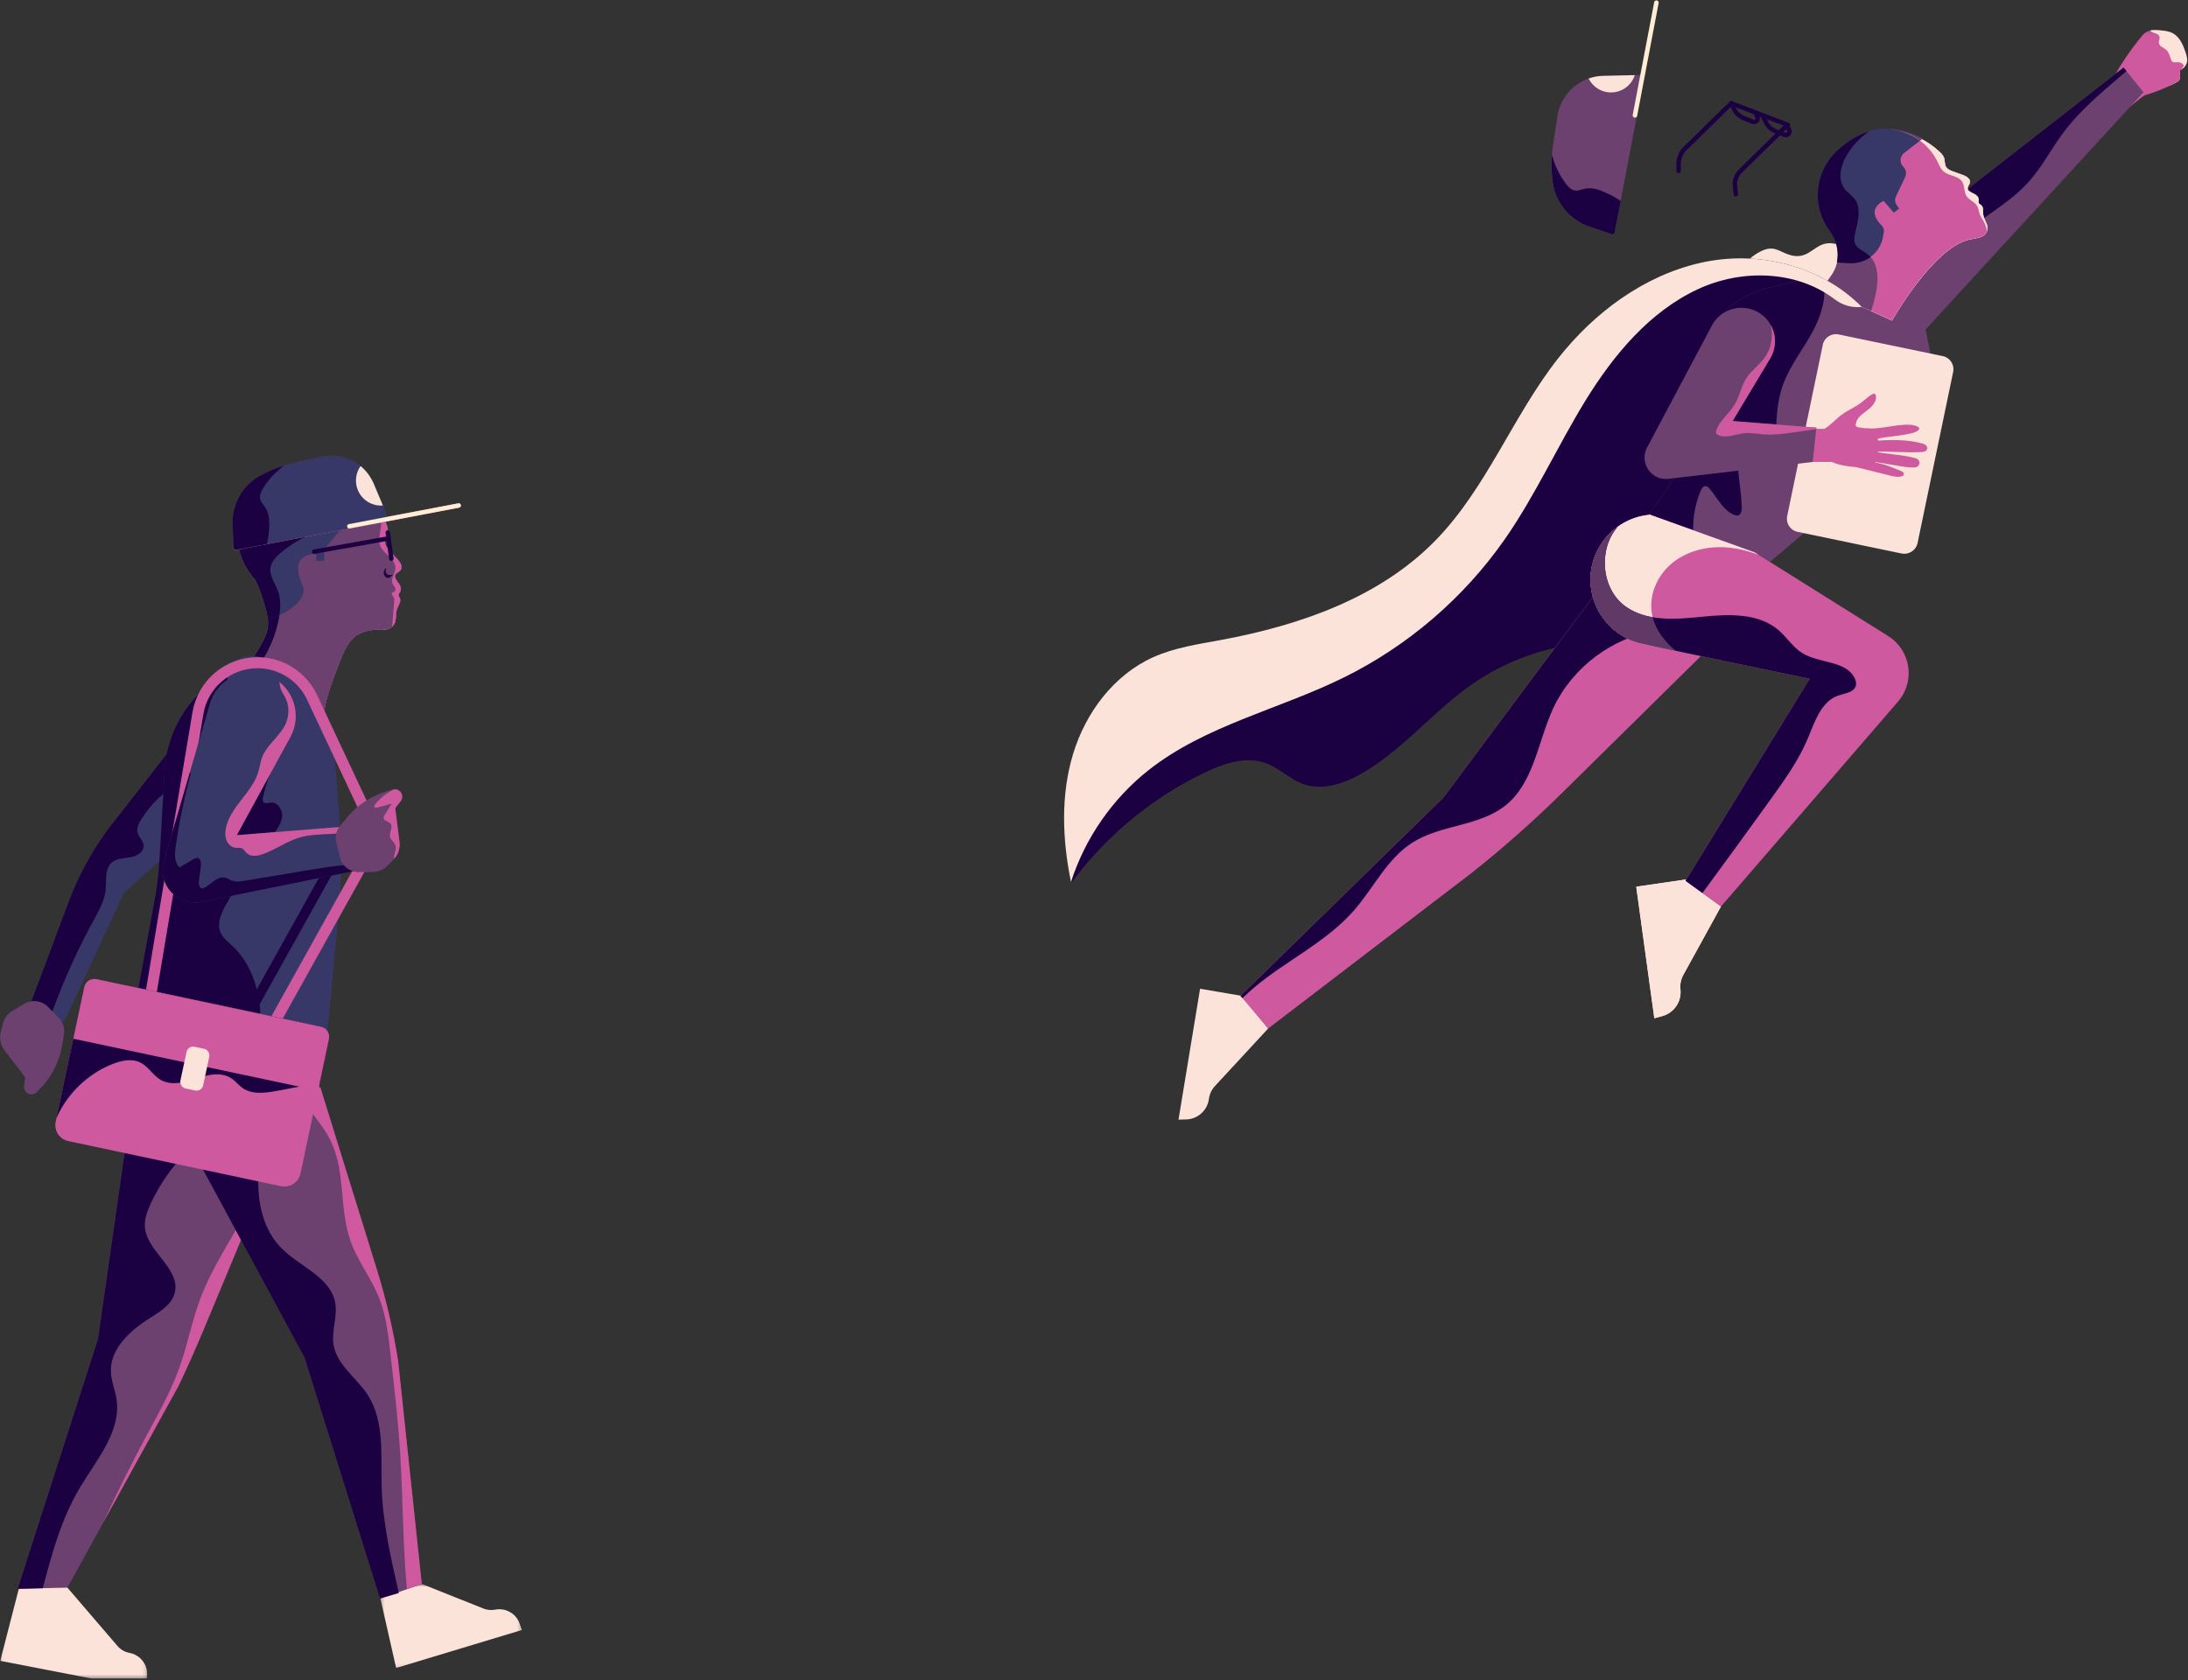 <svg width="578" height="444" viewBox="0 0 578 444" xmlns="http://www.w3.org/2000/svg" xmlns:xlink="http://www.w3.org/1999/xlink" preserveAspectRatio="xMinYMin slice">
  <rect x="0" y="0" width="578" height="444" fill="#333333" stroke="none"/>
  <defs>
    <path id="a" d="M.7 35.16V.3h34.9v34.86z"/>
    <path id="c" d="M37.72 22.92V.72H.26v22.2h37.46z"/>
    <path id="e" d="M.03 26.6h38.83V.5H.03z"/>
    <path id="g" d="M.55.35v40.5h40.5V.34H.55z"/>
    <path id="i" d="M.27.32h41.2v24.92H.27V.32z"/>
    <path id="k" d="M.27.32h41.2v24.92H.27V.32z"/>
    <path id="m" d="M20.2.1v20.8H.16V.1H20.2z"/>
  </defs>
  <g fill="none" fill-rule="evenodd">
    <g class="animation-hero-left">
        <path d="M57.96 181.43L29.8 217.5a78.906 78.906 0 0 0-11.64 20.75l-10.5 28.02 9.27 3.73 15.88-34.2L71 201.84l-13.04-20.4z" fill="#373867"/>
        <path d="M57.96 181.43L29.8 217.5a78.906 78.906 0 0 0-11.64 20.75l-10.5 28.02 5.7 2.3c3.14-8.8 6.97-17.34 11.44-25.54 1.35-2.48 2.8-5.02 3.1-7.83.25-2.57-.3-5.65 1.68-7.32 1.32-1.12 3.23-1.06 4.93-1.37 1.7-.3 3.62-1.5 3.42-3.23-.13-1.18-1.24-2.03-1.56-3.17-.36-1.25.28-2.56.98-3.65 2.62-4.08 6.2-7.95 10.8-9.43 4.92-1.57 12.54-4.44 21.16-7.84l-11.34-17.75z" fill="#1B0042"/>
        <g transform="translate(62.063 123.59)">
          <mask id="b" fill="#fff">
            <use xlink:href="#a"/>
          </mask>
          <path d="M35.6 17.72c0 9.63-7.82 17.44-17.45 17.44C8.52 35.16.7 27.36.7 17.72.7 8.1 8.53.28 18.16.28S35.6 8.08 35.6 17.72" fill="#CE599E" mask="url(#b)"/>
        </g>
        <path d="M74.92 140.14c-.22 3.92.43 7.94 2.26 11.4 2.13 4.05 5.74 7.15 9.72 9.37 4 2.24 8.36 3.66 12.72 5 .9.28 1.86.56 2.78.35.76-.18 1.43-.7 1.8-1.4.6-1.23.22-2.75.7-4.03.34-.9 1.1-1.83.75-2.74-.12-.28-.35-.54-.35-.85 0-.36.3-.65.47-.98.27-.56.08-1.25-.23-1.8-.32-.53-.76-1-1.04-1.55-.13-.25-.22-.52-.17-.8.12-.7 1.06-.9 1.5-1.5.63-.88-.14-2.07-.87-2.87-.68-.75-1.35-1.5-2.03-2.23-.57-.63-1.17-1.33-1.2-2.17-.05-.92.58-1.73.7-2.63.12-.7-.1-1.42-.3-2.1-1.64-4.75-4.82-8.9-8.86-11.9-7.92-5.9-18.7-1.9-18.7-1.9l.35 15.34z" fill="#FCE3D9"/>
        <path d="M101.48 166.26c-8.68 0-9.7 3.24-12.85 11.46-3.14 8.22-3 10.73-3 10.73-.28.8-1.1-3.63-1.58-2.92-.55.8-1.34 1.42-2.18 1.9-3.56 2.1-8.3 2-11.7-.32-3.4-2.33-5.16-6.86-4.1-10.84 1-3.76 4.22-6.76 4.7-10.62.27-2.22-.4-4.44-1.07-6.58-.7-2.27-1.43-4.56-2.72-6.55-.7-1.06-1.54-2.04-2.05-3.2-.5-1.18-.6-2.64.17-3.64.6-.78 1.6-1.13 2.57-1.37 5.88-1.48 12.4-.22 17.3 3.34" fill="#FCE3D9"/>
        <path d="M104.5 152.9c-.13-.24-.22-.52-.17-.8.12-.7 1.06-.9 1.5-1.5.63-.88-.14-2.07-.87-2.87-.68-.75-1.35-1.5-2.03-2.23-.57-.63-1.17-1.33-1.2-2.18-.05-.9.58-1.72.7-2.62.12-.7-.08-1.42-.32-2.1-1.6-4.75-4.8-8.9-8.83-11.9-7.92-5.9-18.7-1.9-18.7-1.9l.35 15.34c-.06 1.23-.05 2.46.06 3.68-2.44-.27-4.93-.12-7.3.47-.97.23-1.97.58-2.58 1.36-.78 1-.68 2.46-.17 3.63.5 1.16 1.36 2.14 2.05 3.2 1.3 2 2 4.3 2.72 6.56.67 2.14 1.34 4.36 1.07 6.58-.48 3.86-3.7 6.86-4.7 10.62-1.06 3.98.7 8.5 4.1 10.85 3.4 2.34 8.14 2.43 11.7.35.84-.5 1.63-1.1 2.18-1.92.48-.7 1.3 3.73 1.58 2.92 0 0-.14-2.5 3-10.73 3.1-8.08 4.14-11.35 12.44-11.45.44.07.9.08 1.33-.02.76-.18 1.43-.7 1.8-1.4.6-1.23.22-2.75.7-4.03.34-.9 1.1-1.83.75-2.74-.12-.28-.35-.54-.35-.84 0-.37.3-.66.47-1 .27-.55.1-1.24-.23-1.78-.32-.54-.76-1-1.04-1.56" fill="#6C4170"/>
        <path d="M104.5 152.9c-.13-.24-.22-.52-.17-.8.12-.7 1.06-.9 1.5-1.5.63-.88-.14-2.07-.87-2.87-.68-.75-1.35-1.5-2.03-2.23-.57-.63-1.17-1.33-1.2-2.18-.05-.9.58-1.72.7-2.62.12-.7-.08-1.42-.32-2.1-1.6-4.75-4.8-8.9-8.83-11.9-7.92-5.9-18.7-1.9-18.7-1.9l.35 15.34c-.06 1.23-.05 2.46.06 3.68-2.44-.27-4.93-.12-7.3.47-.97.23-1.97.58-2.58 1.36-.78 1-.68 2.46-.17 3.63.5 1.16 1.36 2.14 2.05 3.2 1.3 2 2 4.3 2.72 6.56.67 2.14 1.34 4.36 1.07 6.58-.48 3.86-3.7 6.86-4.7 10.62-1.06 3.98.7 8.5 4.1 10.85 3.4 2.34 8.14 2.43 11.7.35.84-.5 1.63-1.1 2.18-1.92.48-.7 1.3 3.73 1.58 2.92 0 0-.14-2.5 3-10.73 3.1-8.08 4.14-11.35 12.44-11.45.44.07.9.08 1.33-.02.76-.18 1.43-.7 1.8-1.4.6-1.23.22-2.75.7-4.03.34-.9 1.1-1.83.75-2.74-.12-.28-.35-.54-.35-.84 0-.37.3-.66.47-1 .27-.55.1-1.24-.23-1.78-.32-.54-.76-1-1.04-1.56" fill="#6C4170"/>
        <path d="M105.82 150.6c.64-.88-.13-2.07-.86-2.87-.68-.75-1.35-1.5-2.03-2.23-.57-.63-1.17-1.33-1.2-2.18-.05-.9.58-1.72.7-2.62.12-.7-.08-1.42-.32-2.1-.4-1.18-.9-2.33-1.48-3.43l-.33 1.13c1.24 2.4-.85 5.47.18 7.98.45 1.1 1.45 1.9 2.32 2.73.87.85 1.7 1.9 1.66 3.1-.06 1.44-1.36 2.86-.74 4.16.16.34.44.6.62.95.17.34.2.8-.1 1.05-.2.18-.54.2-.68.44-.23.36.25.75.46 1.13.18.33.15.74.12 1.12l-.5 5.9-.07.78c.25-.22.47-.5.62-.8.6-1.2.22-2.73.7-4 .34-.92 1.1-1.84.75-2.75-.12-.28-.35-.54-.35-.85 0-.36.3-.65.47-.98.27-.56.1-1.25-.23-1.8-.32-.53-.76-1-1.04-1.55-.13-.25-.22-.52-.17-.8.12-.7 1.06-.9 1.5-1.5" fill="#CE599E"/>
        <path d="M100.62 166.28c-2.1-.15-4.18-.15-6.27-.02-2.76.2-5.63.67-7.83 2.33-1.07.8-1.93 1.84-2.74 2.9-3.14 4.07-5.8 8.5-7.93 13.2-.6 1.3-1.16 2.67-1.57 4.06 2.57.45 5.32 0 7.6-1.3.83-.5 1.62-1.12 2.17-1.93.48-.7 1.3 3.73 1.58 2.92 0 0-.14-2.5 3-10.73 3.03-7.93 4.1-11.22 12-11.44" fill="#6C4170"/>
        <path d="M74.06 146.14c.85-.73 1.75-1.42 2.68-2.05-3-.6-6.1-.55-9.07.2-.96.23-1.96.58-2.57 1.36-.78 1-.68 2.46-.17 3.63.5 1.16 1.36 2.14 2.05 3.2 1.3 2 2 4.3 2.72 6.56.67 2.14 1.34 4.36 1.07 6.58-.48 3.86-3.7 6.86-4.7 10.62-.23.86-.32 1.75-.3 2.64 1.05-1.05 2-2.2 2.86-3.42 2.52-3.62 4.26-7.78 5.05-12.12.43-2.4.57-4.94-.27-7.23-.74-2.06-2.28-4-1.95-6.17.24-1.55 1.4-2.8 2.6-3.82m28.01 4.01c-.13.26-.2.56-.18.85 0 .3.15.58.38.76.2.16.5.22.76.2.26 0 .53-.07.78-.14-.24.25-.5.5-.77.7-.08.07-.16.13-.26.17a.87.87 0 0 1-.48 0c-.52-.18-.9-.7-.92-1.26-.02-.54.3-1.08.75-1.38" fill="#1B0042"/>
        <path d="M93.27 126.7c-7.92-5.9-18.7-1.9-18.7-1.9-6.86 2.36-11.8 8.86-11.8 16.5 0 4.53 1.72 8.65 4.55 11.75 1.08 1.86 1.74 3.95 2.38 6 .45 1.46.9 2.95 1.07 4.46 3.9-.63 10.95-4.94 9.14-8.9-1.8-3.98-2.08-8.22 3.64-8.22v1.8h2.1v-1.56c0-.9.3-1.75.85-2.44l4.34-5.4c.55-.67.6-1.62.1-2.35l-.6-.88c-.7-1.04-.28-2.47.88-2.95l5.87-2.44a26.8 26.8 0 0 0-3.83-3.47" fill="#373867"/>
        <path d="M74.06 146.14c2.26-1.94 4.82-3.54 7.57-4.7l.93-12.95c-3.63-1.7-7.72-2.34-11.7-1.9-4.86 3.1-8.1 8.52-8.1 14.7 0 4.53 1.74 8.65 4.56 11.75 1.08 1.86 1.74 3.95 2.38 6 .45 1.46.9 2.95 1.07 4.46.9-.14 1.96-.48 3.04-.97.33-2.15.36-4.37-.4-6.4-.74-2.06-2.28-4-1.95-6.17.24-1.55 1.4-2.8 2.6-3.82" fill="#1B0042"/>
        <path d="M42.17 226.75l1.34-23.17c.47-7.84 3.86-15.23 9.52-20.68l7.04-6.8c3.6-3.46 9.25-3.6 13.02-.33l4.7 4.1c6.26 5.4 10.1 13.08 10.73 21.33l1.18 15.46c.6 8.1.54 16.24-.22 24.33l-3.7 39.56-51.3-7.8 6.28-34.2c.72-3.9 1.2-7.85 1.43-11.8" fill="#373867"/>
        <path d="M68.72 266.94c-.46-6.3-2.72-12.7-7.34-17-1.16-1.1-2.5-2.1-3.13-3.57-1.02-2.4.23-5.14 1.5-7.42a148.69 148.69 0 0 1 12.27-18.37c1.12-1.44 2.32-2.96 2.5-4.78.18-1.8-1.18-3.9-3-3.73-.67.07-1.5.37-1.93-.17-.26-.32-.2-.77-.12-1.16a36.842 36.842 0 0 1 6.37-14.3l-8.37-10.6c-2.45.74-5.68 1.2-7.02-.98-.8-1.3-.48-2.94-.4-4.45.08-1.25-.1-2.58-.5-3.8L53 182.9a31.193 31.193 0 0 0-9.5 20.68l-1.35 23.17c-.23 3.96-.7 7.9-1.43 11.8l-6.3 34.2 33.73 5.13c.54-3.63.82-7.28.55-10.94" fill="#1B0042"/>
        <g transform="translate(100.17 417.806)">
          <mask id="d" fill="#fff">
            <use xlink:href="#c"/>
          </mask>
          <path d="M4.48 22.92l33.24-10.04-.65-1.77C36.12 8.5 33.4 7 30.7 7.5c-1.16.23-2.34.1-3.4-.38L11.26.72.26 4.3l4.22 18.64z" fill="#FCE3D9" mask="url(#d)"/>
        </g>
        <g transform="translate(.03 416.92)">
          <mask id="f" fill="#fff">
            <use xlink:href="#e"/>
          </mask>
          <path d="M.03 21.92l24.12 4.67H38.8l.04-.72c.22-2.9-1.77-5.5-4.62-6.04-1.28-.24-2.43-.9-3.27-1.9l-14-16.32L5.55.52.04 21.9z" fill="#FCE3D9" mask="url(#f)"/>
        </g>
        <g transform="translate(25.73 265.38)">
          <mask id="h" fill="#fff">
            <use xlink:href="#g"/>
          </mask>
          <path d="M40.6 24.8c-2.3 10.93-13.06 17.92-24 15.6C5.66 38.08-1.32 27.33 1 16.4 3.32 5.46 14.06-1.53 25 .8c10.94 2.3 17.93 13.06 15.6 24" fill="#CE599E" mask="url(#h)"/>
        </g>
        <path d="M36.42 280.2l-10.55 73.6-21.22 66 13.15-.3 29.32-53.2c1.2-2.5 2.36-5.04 3.5-7.62 1.15-2.58 2.25-5.14 3.32-7.7l29.48-70.78h-47z" fill="#6C4170"/>
        <path d="M47.12 366.3c1.2-2.5 2.36-5.04 3.5-7.62 1.15-2.57 2.25-5.14 3.32-7.7l23.85-57.27-7.15-.3c1.83 8.77-1.14 17.85-5.2 25.82-4.1 7.97-9.3 15.4-12.46 23.76-2.26 5.98-3.42 12.32-5.57 18.33-2.3 6.45-5.7 12.42-8.93 18.44-3.93 7.33-7.63 14.78-11.1 22.34l19.72-35.8z" fill="#CE599E"/>
        <path d="M51.2 302.62l-9.46-16.35c-1.66-1.48-3.62-2.55-5.73-3.26l-10.13 70.8-21.22 66 6.65-.15c2.44-9.34 4.93-18.44 9.86-26.68 4.43-7.4 10.95-14.85 9.6-23.38-.37-2.36-1.36-4.62-1.47-7-.32-6.2 5.1-11.08 10.37-14.37 2.7-1.7 5.73-3.56 6.5-6.64 1.6-6.4-7.47-10.9-7.9-17.45-.14-2.03.6-4 1.43-5.86 2.7-5.95 6.65-11.33 11.5-15.68" fill="#1B0042"/>
        <path fill="#CE599E" d="M78.38 297.2l4.28-8.92L34.1 270l-1.76 17.43"/>
        <path d="M97.23 225.67L71 272.77" stroke="#CE599E" stroke-width="2.92"/>
        <path fill="#1B0042" d="M65.66 270.63l-2.26-1.25 26.23-47.1 2.26 1.27"/>
        <path d="M97.23 215.78l-14.78-31.5c-2.63-5.6-8.25-9.17-14.44-9.17-7.78 0-14.43 5.64-15.72 13.32l-12.72 75.94" stroke="#CE599E" stroke-width="2.92"/>
        <path d="M71.1 178.57c-6.38-2.75-13.73.72-15.68 7.4l-12.1 41.57c-1.8 6.17 3.6 12.04 9.9 10.76l40.25-8.15-1.1-11.86-29.82 2.38 14.16-25.92c3.28-6 .68-13.5-5.6-16.2" fill="#373867"/>
        <path d="M92.37 218.3l-29.82 2.38 14.16-25.92c2.76-5.04 1.36-11.15-2.9-14.57.1.74.05 1.72 1.2 3.5 1.37 2.13 1.52 4.98.55 7.33-1.4 3.4-4.97 5.6-6.3 9.03-.48 1.26-.64 2.62-1.03 3.92-1.66 5.5-7.36 9.17-8.54 14.78-.23 1.1-.27 2.26.15 3.3.42 1.03 1.37 1.9 2.48 1.98.55.04 1.12-.1 1.6.14.52.24.78.8 1.18 1.2 1.02 1.03 2.72.85 4.1.4 3.38-1.12 6.3-3.36 9.7-4.4 2.74-.85 5.65-.87 8.5-1.02 1.72-.08 3.46-.23 5.12-.6l-.13-1.47z" fill="#CE599E"/>
        <path d="M10.7 287.55l-.98 1.02c-.7.74-1.87.8-2.66.15a1.98 1.98 0 0 1-.7-1.77l.3-2.3-5.45-7.1a5.732 5.732 0 0 1-1-4.87l.54-2.13c.38-1.46 1.3-2.7 2.6-3.48l3.06-1.83c2.02-1.2 4.62-.88 6.27.8l2.8 2.86a5.072 5.072 0 0 1 1.4 4.44l-.48 2.86c-.73 4.27-2.7 8.22-5.7 11.35m69.78 71.17l19.92 63.66 11.03-3.84-6.23-58.77c-1.3-8.28-3.2-16.45-5.68-24.45l-14.9-48.02h-42.7l38.56 71.42z" fill="#6C4170"/>
        <path d="M105.2 359.77c-1.3-8.28-3.2-16.45-5.68-24.45l-14.9-48.02H78c.5 1.08 1.12 2.13 1.78 3.12 2.5 3.77 5.72 7.1 7.67 11.2 3.86 8.12 2.15 17.9 5.17 26.36 1.85 5.2 5.4 9.67 7.47 14.8 1.88 4.68 2.47 9.77 3.04 14.8 1.02 8.84 2.03 17.7 2.6 26.6.73 11.87.67 23.9 1.76 35.73l3.93-1.37-6.23-58.76z" fill="#CE599E"/>
        <path d="M100.4 422.38l4.95-1.46c-2.1-9.3-4.26-18.6-4.53-28.1-.23-8.34.82-17.38-3.75-24.35-2.95-4.5-8.1-7.84-8.95-13.14-.6-3.67 1.1-7.45.42-11.12-1.26-6.85-9.5-9.55-14.35-14.56-3.7-3.82-5.46-9.18-5.87-14.48-.4-5.3.4-10.6 1.23-15.85l-21.44-12h-6.2l38.56 71.42 19.92 63.66z" fill="#1B0042"/>
        <path d="M74.25 313.43l-56.2-11.92a4.303 4.303 0 0 1-3.34-5.1L22 262.1c.47-2.18 2.62-3.58 4.8-3.1l56.73 12c2.2.47 3.58 2.62 3.12 4.8l-7.27 34.28c-.5 2.34-2.8 3.83-5.13 3.33" fill="#CE599E"/>
        <path d="M83.53 271.02L26.8 259c-2.2-.48-4.35.92-4.82 3.1l-7 33 .05.1c2.85-6.36 8.27-11.53 14.76-14.07 2.34-.92 5.08-1.5 7.33-.34 2.13 1.07 3.36 3.45 5.45 4.6 2.78 1.55 6.2.56 9.24-.4 3.02-.98 6.53-1.85 9.2-.13 1.18.75 2.04 1.93 3.2 2.7 2.2 1.5 5.12 1.3 7.75.88 4.14-.66 8.3-1.73 12.44-2.1l2.25-10.52a4.04 4.04 0 0 0-3.12-4.8" fill="#1B0042"/>
        <path d="M84.03 288.18l-64.67-13.72 2.9-13.64c.3-1.48 1.76-2.42 3.23-2.1L84.8 271.3c1.47.3 2.42 1.76 2.1 3.23L84 288.18z" fill="#CE599E"/>
        <path d="M51.53 288.15l-2.46-.53c-.98-.2-1.6-1.17-1.4-2.15l1.6-7.48c.2-1 1.16-1.62 2.14-1.4l2.47.52c.98.2 1.6 1.17 1.4 2.14l-1.6 7.5c-.2.97-1.16 1.6-2.14 1.4" fill="#FCE3D9"/>
        <path d="M62.27 144.77l58.9-11.2" stroke="#CE599E" stroke-width="1.17" stroke-linecap="round"/>
        <g transform="translate(61.176 120.046)">
          <mask id="j" fill="#fff">
            <use xlink:href="#i"/>
          </mask>
          <path d="M41.43 16.94l-3.88-9.17C35.25 2.3 29.37-.7 23.6.63l-7.14 1.64c-3.1.7-6.1 1.85-8.9 3.38C2.87 8.2.02 13.3.27 18.6l.3 6.15c0 .15.07.3.2.38.08.07.2.1.3.1h.1l39.87-7.58c.16-.03.3-.12.36-.26.1-.15.1-.3.03-.46" fill="#373867" mask="url(#j)"/>
        </g>
        <g transform="translate(61.176 120.046)">
          <mask id="l" fill="#fff">
            <use xlink:href="#k"/>
          </mask>
          <path d="M41.43 16.94l-3.88-9.17C35.25 2.3 29.37-.7 23.6.63l-7.14 1.64c-3.1.7-6.1 1.85-8.9 3.38C2.87 8.2.02 13.3.27 18.6l.3 6.15c0 .15.07.3.2.38.08.07.2.1.3.1h.1l39.87-7.58c.16-.03.3-.12.36-.26.1-.15.1-.3.03-.46" fill="#373867" mask="url(#l)"/>
        </g>
        <path d="M92.28 139.06l28.9-5.5" stroke="#FFEDD5" stroke-width="1.17" stroke-linecap="round"/>
        <path d="M71.12 139.34c.08-1.84-.06-3.8-1.08-5.32-.47-.7-1.12-1.32-1.32-2.14-.24-1 .25-2 .78-2.88 1.44-2.33 3.34-4.37 5.55-5.98-2.2.68-4.3 1.58-6.33 2.68-4.66 2.55-7.52 7.64-7.26 12.96l.3 6.13c0 .14.07.28.2.38.08.07.2.1.3.1h.1l8.18-1.56c.3-1.44.5-2.9.58-4.38m-17.9 98.97l40.25-8.15-.15-1.6c-3.54 0-7.1.58-10.6 1.16l-18.14 3.02c-1.07.18-2.2.35-3.23-.02-.62-.22-1.17-.63-1.8-.8-1.97-.48-3.58 1.47-5.3 2.54-.25.16-.54.3-.84.28-.84-.07-.98-1.26-.86-2.1l.5-3.62c.14-.93 0-2.2-.9-2.32-.4-.04-.75.16-1.08.35l-3.64 2.16c-1.45-1.4-1.3-3.72-1-5.7.96-6.5 2.3-12.95 4-19.3l-.3.04-6.8 23.3c-1.8 6.17 3.6 12.04 9.9 10.76" fill="#1B0042"/>
        <path d="M102.4 209l1.35-.38c1-.28 2.02.25 2.38 1.2.23.65.12 1.36-.3 1.9l-1.42 1.82 1.13 8.9c.22 1.72-.37 3.46-1.6 4.7l-1.53 1.57a5.619 5.619 0 0 1-4 1.7l-3.57.03a5.099 5.099 0 0 1-5-3.86l-.98-3.88c-.4-1.6-.02-3.3 1.03-4.55l1.86-2.23c2.78-3.32 6.5-5.72 10.66-6.9" fill="#6C4170"/>
        <path d="M104.13 208.56c-1.9.9-3.6 2.23-4.95 3.87-.22.27-.42.7-.14.93.16.12.4.08.6.02 1.28-.34 2.57-.7 3.86-1.03l-1.82 2.87c-.2.3-.4.66-.32 1 .15.77 1.26.8 1.77 1.37.82.93-.4 2.4-.08 3.6.22.86 1.16 1.36 1.43 2.2.28.83-.17 1.7-.32 2.58-.05.32-.06.64-.03.96 1.1-1.23 1.6-2.87 1.4-4.5l-1.12-8.9 1.43-1.83c.42-.52.53-1.23.3-1.87-.3-.84-1.14-1.34-2-1.27" fill="#CE599E"/>
        <path d="M83 145.76l19.66-3.5m-.22-1.56l.94 6.92" stroke="#1B0042" stroke-width="1.17" stroke-linecap="round"/>
        <path d="M98.73 127.82c-.8-1.87-2-3.45-3.47-4.67a6.568 6.568 0 0 0-1.22 3.83c0 3.64 2.95 6.6 6.58 6.6.18 0 .36-.02.53-.03l-2.42-5.73z" fill="#FCE3D9"/>
    </g>

    <g class="animation-hero-right">
        <path d="M575.2 16.43c-.2 0-.4.04-.58.13l-.75 1.4c.4.44.7.98.82 1.57.03.2.06.44.03.66-.04.24-.14.48-.25.7-.18.36-.4.7-.64 1-.2.27-.44.52-.67.77.6-.28 1.18-.57 1.76-.87.25-.12.5-.26.68-.47.35-.4.35-1 .3-1.52-.1-1.14-.34-2.28-.7-3.37" fill="#FCE3D9"/>
        <g transform="translate(557.588 7.844)">
          <mask id="n" fill="#fff">
            <use xlink:href="#m"/>
          </mask>
          <path d="M.16 13.68C2.4 9.5 5.04 5.54 8.06 1.9c.4-.5.8-.97 1.35-1.3 1.06-.62 2.36-.54 3.57-.43 1.2.1 2.4.22 3.45.8 1.77.96 2.63 3 3.3 4.9.35 1 .68 2.1.32 3.07-.36 1-1.3 1.6-2.2 2.16-4.55 2.86-8.9 6.02-13.02 9.47-.22.18-.46.37-.74.35-.28-.02-.48-.24-.66-.45-1.27-1.5-2.37-3.15-3.25-4.9" fill="#CE599E" mask="url(#n)"/>
        </g>
        <path d="M564.47 25.73c3.63-.88 7.15-2.2 10.46-3.93.25-.13.5-.26.67-.47.35-.4.35-1 .3-1.52-.16-1.87-.7-3.7-1.57-5.38-.15-.3-.36-.6-.68-.64-.2-.03-.4.06-.57.15-3.9 1.9-7.18 5.1-9.17 9" fill="#CE599E"/>
        <path d="M433.82 19.8l-10.26.24c-6.1.14-11.2 4.63-12.13 10.67l-1.14 7.47a35.5 35.5 0 0 0-.14 9.82c.68 5.43 4.47 10.1 9.66 11.86l6 2.05c.14.06.3.04.43-.04.1-.06.2-.15.23-.26l.03-.1 7.85-41.07c.03-.15 0-.32-.1-.44a.581.581 0 0 0-.43-.2" fill="#6C4170"/>
        <path d="M431.9 30.48L437.57.7" stroke="#FFEDD5" stroke-width="1.2" stroke-linecap="round"/>
        <path d="M424.13 50.87c-1.73-.78-3.65-1.4-5.5-1-.85.2-1.7.6-2.55.47-1.04-.15-1.83-1-2.46-1.84-1.7-2.26-2.92-4.85-3.64-7.58-.17 2.35-.1 4.72.18 7.07.68 5.43 4.47 10.1 9.66 11.86l6 2.05c.14.06.3.04.43-.04.1-.06.2-.15.23-.26l.03-.1 1.62-8.42c-1.27-.84-2.6-1.6-4-2.2" fill="#1B0042"/>
        <path fill="#6C4170" d="M489.38 73.7l71.6-55.86 5.26 6.53-60.62 66.03"/>
        <path d="M561 17.84L489.37 73.7l10.8 11.12c4.64-10 12.28-18.55 21.14-25.18 5-3.72 10.44-6.96 14.6-11.6 3.53-3.93 5.97-8.7 9.13-12.95 4.66-6.26 10.78-11.2 16.7-16.3l-.76-.96zM283.1 233.17c9.16-12.4 21.4-22.47 35.3-29.1 4.97-2.36 10.7-4.3 15.88-2.46 3.65 1.3 6.5 4.34 10.16 5.6 5 1.72 10.5-.13 15.1-2.74 10.92-6.2 18.97-16.46 29.3-23.65 11.04-7.7 24.64-11.66 38.1-11.1 1.6.06 3.28.18 4.8-.37 1.7-.62 3.02-2.02 4.25-3.38a771.67 771.67 0 0 0 40.58-48.6c3.6-4.7 7.2-9.5 9.65-14.9l-5.3-27.95L458.4 70l-25.26 11.3-52.7 70.26-67.57 29.86-27.22 30.36-2.56 21.37z" fill="#1B0042"/>
        <path d="M432.24 234.28l4.78 34.78 2.1-.58c3.1-.85 5.14-3.83 4.8-7.02-.16-1.35.12-2.7.77-3.88l9.94-18.07-8.44-7.25-13.96 2.03z" fill="#FCE3D9"/>
        <path d="M432.24 234.28l4.78 34.78 2.1-.58c3.1-.85 5.14-3.83 4.8-7.02-.16-1.35.12-2.7.77-3.88l9.94-18.07-8.44-7.25-13.96 2.03zm-115.22 26.99l-5.7 34.58 2.06-.06c3.05-.1 5.58-2.4 5.97-5.4.17-1.28.72-2.46 1.58-3.4L335 271.77l-6.9-8.62-11.08-1.9z" fill="#FCE3D9"/>
        <path d="M460.88 161.95l-48.2 47.54c-7.6 7.48-15.58 14.55-23.93 21.17L335 271.77l-7.3-8.64 53.6-52.4 42-56.4 37.58 7.62z" fill="#CE599E"/>
        <path d="M437.58 166.6l-4.97-10.38-9.3-1.88-42 56.4-53.6 52.4.5.6c.97-.94 1.97-1.85 3-2.72 8.55-7.23 19.15-12.06 26.5-20.5 5.2-5.96 8.72-13.63 15.4-17.88 7.5-4.78 17.73-4.27 24.67-9.88 7.53-6.1 8.5-17 12.6-25.77 5.03-10.68 15.56-18.57 27.2-20.4" fill="#1B0042"/>
        <path d="M467.2 76.05l14.96-3.62c3.07-.74 6.28-.72 9.34.05l3.15.8c3.52.9 6.73 2.76 9.25 5.38 2.57 2.68 4.33 6.04 5.05 9.68l1.62 8.14c1.4 7-.57 14.25-5.3 19.6l-.92 1.06c-.75.84-1.56 1.63-2.42 2.36l-34.4 28.97-31.84-12.53 18.2-26.76-1.68-23.16 1.52-1.77c3.52-4.07 8.22-6.94 13.45-8.2" fill="#6C4170"/>
        <path d="M468.54 122.7c.4-.34.44-.9.46-1.43.28-6.48-.2-13.14 1.9-19.27 1.65-4.72 4.72-8.78 7.22-13.1 2.5-4.34 4.48-9.32 3.6-14.24-.12-.68-.3-1.34-.53-2l-14 3.4a25.624 25.624 0 0 0-13.46 8.2L452.22 86l1.68 23.16-18.2 26.76 11.6 4.58c-.13-3.7.54-7.4 1.97-10.8.25-.62.7-1.32 1.35-1.25.38.03.68.33.93.6 2.1 2.4 3.53 5.67 6.45 6.95.37.16.8.28 1.18.17.8-.26.95-1.3.93-2.13-.15-6.36-2.24-12.94-.1-18.93 2.72-2.46 3.8 4.8 6.02 6.9.7.65 1.8 1.3 2.52.67" fill="#1B0042"/>
        <path d="M502.34 146.25l-27.46-5.72a3.548 3.548 0 0 1-2.76-4.2l9.4-45.2c.4-1.92 2.3-3.16 4.2-2.76l27.48 5.72a3.55 3.55 0 0 1 2.76 4.2l-9.4 45.2c-.4 1.9-2.3 3.15-4.22 2.75m7.63-102.04c4.03 7.68 1.07 17.18-6.62 21.2-7.68 4.04-17.18 1.08-21.2-6.6-4.04-7.7-1.08-17.2 6.6-21.22 7.7-4.03 17.2-1.06 21.22 6.62" fill="#FCE3D9"/>
        <path d="M491.35 52.78c1.46 3.22 3.66 6.15 6.57 8.16 3.4 2.33 7.57 3.3 11.68 3.4 4.1.1 8.2-.6 12.23-1.34.84-.16 1.72-.34 2.37-.9.53-.46.84-1.16.83-1.86-.02-1.23-.96-2.28-1.12-3.5-.1-.88.13-1.93-.53-2.5-.22-.18-.5-.3-.63-.54-.16-.3-.03-.65-.04-.98-.02-.56-.46-1.03-.94-1.33-.48-.3-1.02-.5-1.48-.82-.2-.14-.4-.32-.47-.56-.2-.62.48-1.18.57-1.83.14-.98-.96-1.6-1.88-1.94l-2.57-.93c-.7-.26-1.48-.57-1.87-1.23-.4-.7-.25-1.62-.52-2.4-.22-.6-.67-1.08-1.14-1.52-3.3-3.12-7.57-5.1-12.04-5.82-8.78-1.38-15.7 6.33-15.7 6.33l6.7 12.08z" fill="#FCE3D9"/>
        <path d="M517.18 49.4c0 .25.07.52.2.74.16.22.38.4.65.44.23.04.48-.03.7-.14.2-.12.38-.3.55-.45-.08.3-.2.6-.32.88-.04.08-.08.16-.14.23-.1.12-.23.17-.38.2-.48.1-1-.18-1.25-.6-.26-.44-.24-1 0-1.44" fill="#F0BABC"/>
        <path d="M520.3 63.28c-9.6 2.08-20.5 21.43-20.5 21.43l-18.53-8.42 13.33-18.36 25.7 5.36z" fill="#FCE3D9"/>
        <path d="M500.27 68.67c-.64-.66-1.66-.7-2.58-.77-2.76-.17-5.5-.77-8.05-1.77-2.55-1-5.25-2.42-7.87-1.64-2.02.6-3.5 2.4-5.53 2.97-1.35.4-2.82.18-4.13-.33-1.4-.54-2.73-1.42-4.22-1.46-1-.02-1.98.34-2.87.8-.98.5-1.9 1.13-2.74 1.85 7.23.37 14.33 2.37 20.57 5.93 5-1.17 17.46.84 17.97-3.08.12-.88.06-1.88-.57-2.5" fill="#FCE3D9"/>
        <path d="M523.9 56.73c-.1-.87.13-1.92-.53-2.5-.22-.17-.5-.28-.63-.53-.16-.3-.03-.65-.04-.98-.02-.56-.46-1.03-.94-1.33-.48-.3-1.02-.5-1.48-.82-.2-.14-.4-.32-.47-.56-.2-.62.48-1.18.57-1.83.14-.98-.96-1.6-1.88-1.94l-2.57-.93c-.7-.26-1.5-.57-1.87-1.23-.4-.7-.25-1.62-.52-2.4-.22-.6-.67-1.08-1.14-1.52-3.3-3.12-7.57-5.1-12.04-5.8-8.78-1.4-15.7 6.3-15.7 6.3-4.5 4.76-5.72 12-2.52 18.1.4.78.85 1.5 1.35 2.16 2.66 3.56 2.8 8.4.18 12l-2.4 3.34 18.53 8.43s10.9-19.34 20.5-21.42c.5-.1 1.02-.2 1.53-.28.84-.16 1.72-.34 2.36-.9.53-.46.84-1.16.83-1.86-.02-1.23-.96-2.28-1.12-3.5" fill="#FCE3D9"/>
        <path d="M523.9 56.73c-.1-.87.13-1.92-.53-2.5-.22-.17-.5-.28-.63-.53-.16-.3-.03-.65-.04-.98-.02-.56-.46-1.03-.94-1.33-.48-.3-1.02-.5-1.48-.82-.2-.14-.4-.32-.47-.56-.2-.62.48-1.18.57-1.83.14-.98-.96-1.6-1.88-1.94l-2.57-.93c-.7-.26-1.5-.57-1.87-1.23-.4-.7-.25-1.62-.52-2.4-.22-.6-.67-1.08-1.14-1.52-3.3-3.12-7.57-5.1-12.04-5.8-8.78-1.4-15.7 6.3-15.7 6.3-4.5 4.76-5.72 12-2.52 18.1.4.78.85 1.5 1.35 2.16 2.66 3.56 2.8 8.4.18 12l-2.4 3.34 18.53 8.43s10.9-19.34 20.5-21.42c.5-.1 1.02-.2 1.53-.28.84-.16 1.72-.34 2.36-.9.53-.46.84-1.16.83-1.86-.02-1.23-.96-2.28-1.12-3.5" fill="#CE599E"/>
        <path d="M481.27 76.28l13 5.9c.64-1.82 1.12-3.7 1.44-5.6.55-3.32.38-7.22-2.23-9.32-1.24-1-3-1.6-3.5-3.1-.24-.72-.1-1.5.04-2.24.67-3.12 1.84-6.66 0-9.25-.8-1.1-2.03-1.83-2.82-2.92-1.73-2.37-.98-5.73.42-8.3 1.37-2.5 3.3-4.67 5.58-6.35-5.1 1.78-8.53 5.6-8.53 5.6-4.5 4.73-5.7 12-2.5 18.1.4.76.84 1.47 1.34 2.13 2.66 3.57 2.8 8.42.18 12.02l-2.4 3.33z" fill="#6C4170"/>
        <path d="M491.8 81.08c-10.9-10.98-27.42-15.04-42.5-11.65-15.07 3.4-28.2 13.17-37.75 25.33-11.92 15.2-18.8 34.12-32.27 47.96-14.78 15.2-35.9 22.52-56.73 26.38-6.07 1.12-12.27 2.02-17.9 4.55-10.4 4.67-17.86 14.64-21.17 25.55-3.32 10.92-2.85 22.7-.56 33.86 3.72-11.6 10.97-22.06 20.54-29.6 14.94-11.78 34.33-15.98 51.4-24.38 17.04-8.38 31.9-21.14 42.73-36.7 8.06-11.6 13.88-24.57 21.28-36.6 7.4-12 16.85-23.4 29.65-29.36 11.65-5.43 26.14-4.98 36.17 2.68 2 1.53 4.5 2.27 7 2l.1-.02z" fill="#FCE3D9"/>
        <path fill="#CE599E" d="M475.86 113.32h9.7v8.74h-9.7"/>
        <path d="M480.9 113.76c2.18-.75 3.67-2.7 5.5-4.1 1.68-1.25 3.66-2.03 5.3-3.3 1-.75 1.88-1.67 3-2.25.1-.05.2-.1.3-.1.38-.02.57.44.6.8.04 1.53-1.2 2.76-2.42 3.68-1.22.92-2.6 1.87-3 3.34-.2.77-.13 1.58.06 2.35.08.34.18.7.17 1.05 0 .8-.63 1.47-1.28 1.95-.75.55-1.6.96-2.5 1.18-.8.2-1.68.25-2.5.03-1.55-.42-2.67-1.75-3.7-3" fill="#CE599E"/>
        <path d="M490.85 110.32c-.26.5-.46 1.02-.58 1.56-.06.25-.1.53.05.73.14.2.4.27.65.3 1.06.2 2.12.3 3.2.35.38.02.78.03 1.1.24.5.32.63 1 .7 1.6.28 2.44.46 5.08-.75 7.23-.27.47-.63.93-1.14 1.1-.28.1-.58.1-.88.08-3.18-.05-6.45-.2-9.37-1.47-.28-.12-.57-.26-.82-.46-.55-.46-.82-1.2-.95-1.92-.16-.92-.12-1.9.2-2.78.5-1.38 1.6-2.44 2.75-3.35 1.15-.9 2.4-1.75 3.3-2.9" fill="#CE599E"/>
        <path d="M493.1 113.2c3.1.2 6.2-.64 9.32-.92 1.4-.13 2.9-.14 4.17.45.2.1.43.26.43.5 0 .1-.07.23-.15.33-.4.46-1 .68-1.57.83-3.76 1.03-7.68.82-11.37 2.12-.1.03-.22.07-.3.02-.07-.03-.1-.08-.14-.13-.14-.18-.43-.5-.56-.7m1.9.77c4.18-.23 8.75-.46 12.94.7.33.1.67.2.94.45.28.23.47.6.4.97-.07.3-.32.55-.6.68-.3.13-.6.15-.9.17-4.25.26-8.5-.26-12.76-.08-.5.02-1 .05-1.48.04-.17 0-.34 0-.46-.13-.16-.17-.12-.47 0-.68.12-.22.3-.38.42-.6" fill="#CE599E"/>
        <path d="M494.9 119.25c3.6.82 7.3.8 10.88 1.76.3.1.58.18.84.37.25.2.45.52.47.9 0 .42-.26.82-.57 1-.32.2-.68.23-1.03.24-1.22.04-2.44-.17-3.65-.37l-7.82-1.32c-.36-.06-.73-.12-1.05-.33" fill="#CE599E"/>
        <path d="M493.75 121.78l3.12.74c1.75.42 3.54 1.22 5.2 1.88.24.1.47.2.65.36.18.17.28.43.2.66-.1.28-.4.4-.7.48-1.05.23-2.12-.03-3.15-.3l-8.23-2.04c-.37-.1-.74-.2-1.08-.35-.07-.02-.15-.06-.18-.13-.02-.07 0-.14.03-.2.13-.3.35-.55.63-.72" fill="#CE599E"/>
        <path d="M452.22 86.02l-17.1 32.2c-2.16 4.05 1.12 8.85 5.67 8.3l38.08-4.45.95-9.07-22.12-1.75 9.92-16.54c2.86-4.77.64-10.98-4.6-12.86a8.85 8.85 0 0 0-10.8 4.18" fill="#6C4170"/>
        <path d="M479.83 113l-22.12-1.75 9.92-16.54c1.7-2.83 1.6-6.18.15-8.82.72 2.94.16 6.2-1.65 8.66-1.4 1.9-3.43 3.28-4.72 5.25-1.43 2.17-1.84 4.9-3.2 7.13-1.4 2.34-3.78 4.06-4.77 6.6-.13.36-.23.8 0 1.1.1.15.27.25.45.33 2.1.93 4.5-.23 6.78-.48 1.75-.2 3.5.16 5.27.3 2.7.18 5.4-.17 8.06-.55 1.93-.27 3.86-.56 5.8-.86l.03-.37z" fill="#CE599E"/>
        <path d="M498.78 168.06l-35.3-22.12-27.8-10-.06.1c-8.68.88-15.44 8.22-15.44 17.13 0 7.93 5.34 14.65 12.64 16.62 3.33.9 45.26 9.56 45.26 9.56l-32.8 53.37 9.36 6.78 46.82-54.2c4.55-5.36 3.28-13.5-2.68-17.24" fill="#603966"/>
        <path d="M498.78 168.06l-35.3-22.12-27.8-10-.06.1c-8.68.88-15.44 8.22-15.44 17.13 0 7.93 5.34 14.65 12.64 16.62 3.33.9 45.26 9.56 45.26 9.56l-32.8 53.37 9.36 6.78 46.82-54.2c4.55-5.36 3.28-13.5-2.68-17.24" fill="#CE599E"/>
        <path d="M436.28 161.37c-.53-4.72 1.75-9.52 5.4-12.55 3.66-3.02 8.53-4.36 13.28-4.24 3.26.1 6.47.83 9.53 2l-1.02-.64-27.8-10-.06.1c-8.68.88-15.45 8.22-15.45 17.13 0 7.93 5.35 14.65 12.65 16.62.92.24 4.77 1.07 9.86 2.16-3.35-2.76-5.92-6.35-6.4-10.6" fill="#CE599E"/>
        <path d="M436.28 161.37c-.53-4.72 1.75-9.52 5.4-12.55 3.66-3.02 8.53-4.36 13.28-4.24 3.26.1 6.47.83 9.53 2l-1.02-.64-27.8-10-.06.1c-8.68.88-15.45 8.22-15.45 17.13 0 7.93 5.35 14.65 12.65 16.62.92.24 4.77 1.07 9.86 2.16-3.35-2.76-5.92-6.35-6.4-10.6" fill="#FCE3D9"/>
        <path d="M477.57 195.13c1.85-4.45 3.53-9.84 8.1-11.36 1.78-.6 4.2-.84 4.6-2.67.15-.62-.03-1.27-.3-1.85-2.28-4.77-9.4-3.9-13.88-6.7-2.46-1.53-4.04-4.13-6.22-6.02-5.3-4.58-13.13-4.28-20.1-3.58-6.97.7-14.66 1.38-20.36-2.7-6.5-4.66-7.26-15.2-2.06-21.07-4.35 3.13-7.18 8.23-7.18 14 0 7.92 5.34 14.64 12.64 16.6 3.33.9 45.26 9.57 45.26 9.57l-32.8 53.38 4.46 3.23c6.06-8.2 12.03-16.46 18-24.73 3.67-5.1 7.4-10.28 9.83-16.1" fill="#1B0042"/>
        <path d="M432.82 169.8c.92.24 4.77 1.07 9.86 2.16-2.9-2.38-5.2-5.38-6.08-8.87-2.58-.45-5.02-1.3-7.18-2.85-6.5-4.66-7.26-15.2-2.06-21.07-4.35 3.13-7.2 8.23-7.2 14 0 7.92 5.36 14.64 12.66 16.6" fill="#603966"/>
        <path d="M497.65 61.4c.1-.68-.1-1.37-.6-1.85-4.38-4.4.54-6.46.54-6.46l2.7 3.1 1.4-1.08-.66-.95c-.46-.67-.53-1.52-.18-2.25l2.4-5.07c.44-.9.3-1.95-.37-2.68l-.18-.2c-.95-1.05-.8-2.68.32-3.55l4.85-3.76a23.61 23.61 0 0 0-7.47-2.5c-8.88-1.4-15.9 6.4-15.9 6.4-4.54 4.8-5.77 12.14-2.53 18.32.4.77.86 1.5 1.37 2.16 1.82 2.43 2.48 5.46 1.9 8.3.95.07 2.24.16 3.65.2 4.22.1 7.88-2.9 8.56-7.07l.17-1.07z" fill="#373867"/>
        <path d="M488.92 69.54c1.93.05 3.75-.56 5.22-1.63-.2-.22-.43-.44-.67-.64-1.24-1-3-1.6-3.5-3.1-.24-.72-.1-1.5.04-2.24.68-3.12 1.84-6.66 0-9.25-.8-1.1-2.03-1.83-2.82-2.92-1.73-2.37-.98-5.73.42-8.3 1.47-2.67 3.58-5 6.1-6.72-5.45 1.7-9.16 5.83-9.16 5.83-4.54 4.8-5.78 12.14-2.54 18.32.4.77.86 1.5 1.37 2.16 1.82 2.43 2.47 5.46 1.9 8.3.95.07 2.24.16 3.65.2" fill="#1B0042"/>
        <path d="M574 8.8c-1.03-.56-2.26-.68-3.44-.8-.85-.06-1.74-.13-2.56.06.2.28.56.5.9.6.6.2 1.36.37 1.56.98.18.54-.23 1.13-.16 1.7.12.93 1.3 1.24 2 1.88.8.75.9 1.98 1.44 2.93.48.84 2.18-.44 3.15 1.14.07.13-.7 1.14-.7 1.14.62-.44 1.18-.96 1.43-1.66.36-.98.02-2.07-.32-3.06-.66-1.9-1.52-3.94-3.3-4.9" fill="#FCE3D9"/>
        <path d="M457.36 27.27L445.18 39.2a5.835 5.835 0 0 0-1.75 4.16v1.82M472 33.2l-12.24 12c-1.06 1.05-1.6 2.5-1.43 3.98l.23 2.15" stroke="#1B0042" stroke-width="1.17" stroke-linecap="round"/>
        <path d="M463.7 29.68l.54 1.13c.4.83-.43 1.7-1.27 1.35l-2.44-1a4.583 4.583 0 0 1-2.37-2.24l-.8-1.63L472.32 33" stroke="#1B0042" stroke-width="1.17" stroke-linecap="round" stroke-linejoin="round"/>
        <path d="M472.06 33.14l.55 1.13c.4.8-.42 1.7-1.26 1.34l-2.43-1a4.564 4.564 0 0 1-2.37-2.23l-.8-1.64" stroke="#1B0042" stroke-width="1.17" stroke-linecap="round" stroke-linejoin="round"/>
        <path d="M431.86 19.85l-8.3.2c-1.36.02-2.66.27-3.88.7a6.567 6.567 0 0 0 5.9 3.67c2.94 0 5.43-1.92 6.28-4.57m93.02 41.25c.1-.28.15-.57.15-.86-.02-1.23-.96-2.28-1.12-3.5-.1-.88.13-1.93-.53-2.5-.22-.18-.5-.3-.63-.54-.16-.3-.03-.65-.04-.98-.02-.56-.46-1.03-.94-1.33-.48-.3-1.02-.5-1.48-.82-.2-.14-.4-.32-.47-.56-.2-.62.48-1.18.57-1.83.14-.98-.97-1.6-1.88-1.94-.87-.3-1.72-.62-2.57-.93-.7-.26-1.48-.57-1.87-1.23-.42-.7-.25-1.62-.52-2.4-.22-.6-.68-1.08-1.14-1.52-2.9-2.76-6.6-4.64-10.52-5.52 1.07.3 2.1.67 3.1 1.17 2.98 1.48 5.4 4 6.88 6.98.43.88.8 1.83 1.54 2.48 1.42 1.27 3.9 1.13 4.93 2.74.7 1.1.44 2.6 1.12 3.73.7 1.15 2.26 1.6 2.9 2.8.3.58.35 1.27.56 1.9.3.88.9 1.62 1.3 2.45.35.7.55 1.44.68 2.2" fill="#FCE3D9"/>
        <path d="M499.08 34.02c2.04.38 4.05.9 5.9 1.8.8.4 1.53.85 2.22 1.37l.7-.54a23.61 23.61 0 0 0-7.47-2.5c-.46-.07-.9-.1-1.35-.14" fill="#6C4170"/>
    </g>
  </g>
</svg>